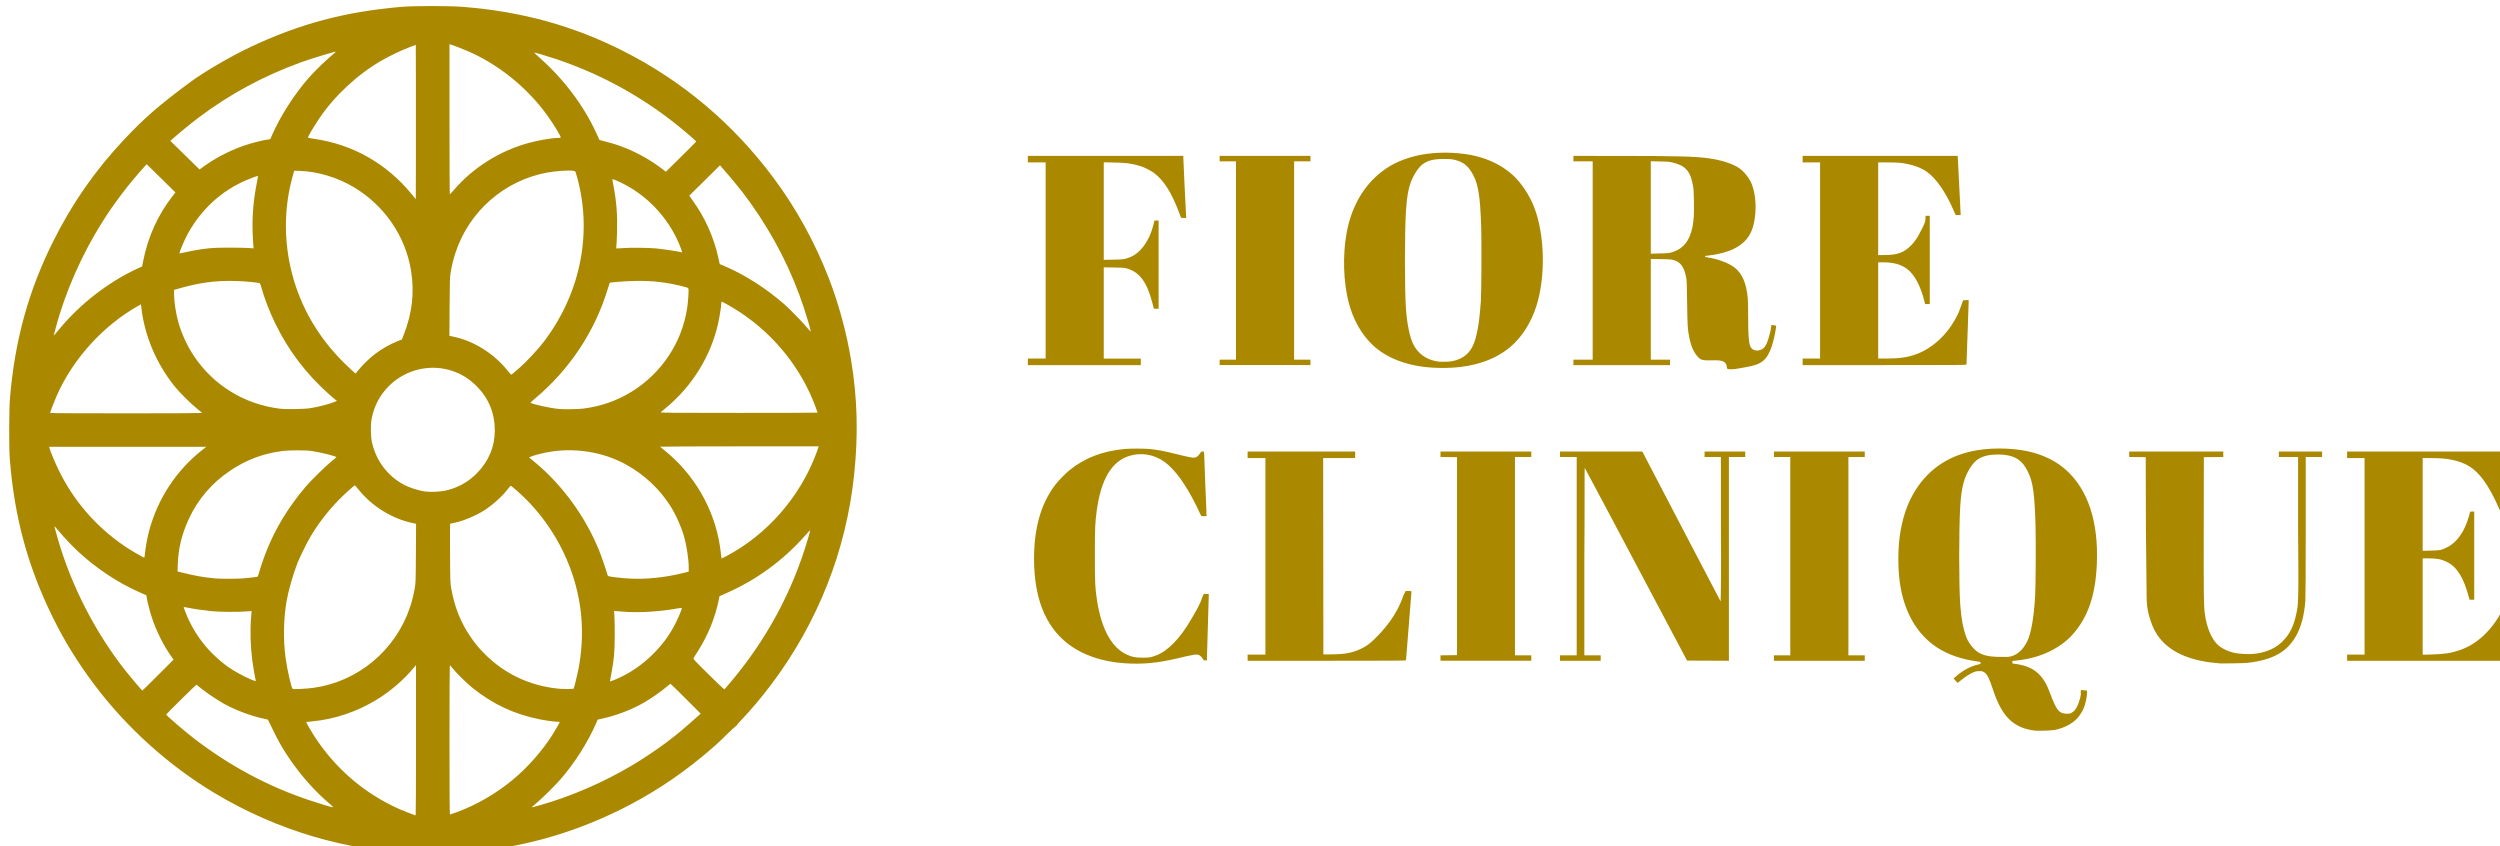 <?xml version="1.0" encoding="UTF-8" standalone="no"?>
<!-- Created with Inkscape (http://www.inkscape.org/) -->

<svg
   width="243.159mm"
   height="82.321mm"
   viewBox="0 0 243.159 82.321"
   version="1.1"
   id="svg5"
   sodipodi:docname="logo_stripless2.svg"
   inkscape:version="1.1.1 (3bf5ae0d25, 2021-09-20)"
   xmlns:inkscape="http://www.inkscape.org/namespaces/inkscape"
   xmlns:sodipodi="http://sodipodi.sourceforge.net/DTD/sodipodi-0.dtd"
   xmlns="http://www.w3.org/2000/svg"
   xmlns:svg="http://www.w3.org/2000/svg">
  <sodipodi:namedview
     id="namedview7"
     pagecolor="#ffffff"
     bordercolor="#666666"
     borderopacity="1.0"
     inkscape:pageshadow="2"
     inkscape:pageopacity="0.0"
     inkscape:pagecheckerboard="0"
     inkscape:document-units="mm"
     showgrid="false"
     inkscape:zoom="1"
     inkscape:cx="519.5"
     inkscape:cy="96.5"
     inkscape:window-width="1920"
     inkscape:window-height="1017"
     inkscape:window-x="-8"
     inkscape:window-y="-8"
     inkscape:window-maximized="1"
     inkscape:current-layer="g655" />
  <defs
     id="defs2" />
  <g
     inkscape:label="Katman 1"
     inkscape:groupmode="layer"
     id="layer1"
     transform="translate(126.53,-95.773)">
    <g
       inkscape:label="Image"
       id="g15"
       transform="matrix(0.265,0,0,0.265,-694.004,-278.611)">
      <g
         id="g655"
         transform="translate(86.825,-1524.106)">
        <path
           style="fill:#aa8800;stroke-width:0.166"
           d="m 2207.945,3250.079 c -26.073,-0.816 -51.607,-8.373 -74.453,-22.035 -16.931,-10.125 -32.468,-24.123 -44.341,-39.95 -6.024,-8.03 -10.973,-16.047 -15.163,-24.567 -9.223,-18.749 -14.119,-36.774 -15.805,-58.18 -0.336,-4.272 -0.285,-18.273 0.083,-22.575 1.805,-21.101 6.756,-39.06 15.741,-57.101 7.047,-14.15 15.381,-26.128 26.169,-37.616 7.447,-7.93 12.863,-12.626 24.352,-21.117 5.017,-3.708 14.748,-9.383 21.866,-12.752 18.027,-8.533 34.786,-13.005 55.404,-14.783 4.745,-0.409 17.751,-0.404 22.907,0.01 21.476,1.72 40.362,6.939 58.678,16.215 21.825,11.053 40.34,26.698 55.181,46.629 8.306,11.154 15.201,23.699 20.3,36.934 3.588,9.314 6.455,19.883 8.102,29.871 2.301,13.951 2.66,27.039 1.144,41.763 -2.891,28.077 -13.345,54.586 -30.505,77.352 -3.528,4.681 -7.361,9.227 -10.939,12.975 -0.936,0.98 -1.701,1.861 -1.701,1.956 0,0.096 -0.088,0.174 -0.195,0.174 -0.107,0 -1.545,1.328 -3.195,2.951 -3.516,3.457 -4.968,4.765 -9.086,8.184 -9.342,7.757 -19.589,14.403 -30.433,19.739 -17.933,8.824 -36.275,13.886 -56.271,15.53 -2.715,0.223 -11.787,0.596 -13.196,0.542 -0.32,-0.012 -2.409,-0.079 -4.642,-0.149 z m -0.67,-41.522 v -27.593 l -0.539,0.66 c -3.73,4.572 -8.786,8.952 -13.986,12.114 -7.242,4.405 -15.444,7.155 -23.571,7.902 -1.187,0.109 -2.181,0.216 -2.209,0.238 -0.082,0.063 1.583,3.003 2.644,4.672 7.732,12.151 18.556,21.509 31.59,27.314 1.432,0.638 5.681,2.266 5.945,2.278 0.068,0 0.124,-12.411 0.124,-27.587 z m 14.735,26.495 c 7.426,-2.688 14.812,-6.969 21.037,-12.193 5.406,-4.537 10.574,-10.426 14.268,-16.256 1.082,-1.707 2.746,-4.587 2.746,-4.751 0,-0.035 -0.32,-0.063 -0.711,-0.063 -1.133,0 -4.526,-0.458 -6.769,-0.914 -9.367,-1.903 -17.086,-5.523 -24.538,-11.506 -2.075,-1.666 -5.609,-5.111 -7.074,-6.894 -0.639,-0.778 -1.218,-1.42 -1.286,-1.425 -0.068,-0.01 -0.124,12.315 -0.124,27.379 0,18.436 0.055,27.389 0.169,27.389 0.093,0 1.12,-0.344 2.282,-0.765 z m -45.536,-2.352 c -0.28,-0.248 -1.371,-1.216 -2.425,-2.15 -5.011,-4.44 -10.055,-10.355 -14.123,-16.56 -2.014,-3.072 -3.261,-5.303 -5.242,-9.379 -0.954,-1.963 -1.745,-3.584 -1.758,-3.602 -0.013,-0.018 -0.768,-0.194 -1.678,-0.391 -4.7,-1.017 -10.214,-3.09 -14.436,-5.427 -2.462,-1.363 -6.584,-4.137 -8.422,-5.667 -0.889,-0.74 -1.663,-1.346 -1.72,-1.346 -0.136,0 -11.105,10.811 -11.105,10.945 0,0.312 7,6.326 10.374,8.912 13.029,9.985 27.02,17.475 41.996,22.481 4.293,1.435 8.199,2.613 8.715,2.627 0.286,0.01 0.262,-0.053 -0.176,-0.442 z m 76.341,-0.296 c 11.331,-3.202 23.227,-8.357 33.921,-14.7 3.498,-2.075 9.11,-5.829 12.25,-8.194 4.34,-3.269 5.408,-4.159 12.088,-10.079 l 0.694,-0.615 -5.477,-5.485 c -3.012,-3.017 -5.54,-5.485 -5.618,-5.485 -0.078,0 -0.601,0.399 -1.163,0.887 -2.015,1.749 -5.699,4.348 -8.335,5.879 -4.697,2.729 -10.393,4.913 -15.903,6.098 l -1.305,0.281 -0.594,1.354 c -3.122,7.111 -7.702,14.336 -12.958,20.443 -1.99,2.312 -6.738,7.014 -8.866,8.78 -0.978,0.812 -1.779,1.503 -1.779,1.535 0,0.136 0.495,0.023 3.045,-0.698 z m -140.206,-47.744 5.678,-5.676 -0.938,-1.337 c -2.886,-4.114 -5.383,-9.148 -7.083,-14.282 -0.633,-1.911 -1.662,-5.952 -1.843,-7.236 l -0.107,-0.76 -2.557,-1.129 c -7.825,-3.455 -15.434,-8.478 -22.189,-14.649 -2.308,-2.108 -5.899,-5.899 -7.752,-8.183 -0.556,-0.685 -1.077,-1.268 -1.157,-1.295 -0.157,-0.054 -0.123,0.083 1.075,4.283 4.965,17.413 13.929,34.853 25.179,48.991 1.903,2.391 5.785,6.949 5.919,6.949 0.054,0 2.654,-2.554 5.776,-5.676 z m 209.555,3.269 c 13.498,-15.771 23.331,-33.915 29.035,-53.577 0.452,-1.558 0.794,-2.86 0.761,-2.893 -0.034,-0.034 -0.836,0.819 -1.783,1.895 -8.088,9.186 -17.915,16.364 -29.146,21.287 l -2.357,1.033 -0.186,0.94 c -1.341,6.764 -3.914,13.184 -7.66,19.111 -0.761,1.204 -1.496,2.377 -1.633,2.605 -0.248,0.413 -0.223,0.44 5.457,6.057 3.139,3.103 5.761,5.581 5.828,5.506 0.067,-0.075 0.825,-0.958 1.684,-1.963 z m -152.569,1.408 c 16.393,-2.251 30.22,-13.806 35.504,-29.671 0.69,-2.073 1.262,-4.37 1.705,-6.855 0.35,-1.963 0.371,-2.589 0.429,-12.881 l 0.061,-10.817 -0.964,-0.194 c -7.753,-1.558 -15.292,-6.224 -20.326,-12.58 -0.558,-0.704 -1.068,-1.301 -1.135,-1.327 -0.208,-0.082 -4.148,3.476 -6.15,5.554 -4.076,4.231 -7.428,8.62 -10.273,13.454 -1.362,2.314 -3.848,7.376 -4.709,9.59 -1.595,4.101 -3.241,9.842 -3.929,13.707 -1.163,6.538 -1.313,14.246 -0.408,20.985 0.575,4.279 2.121,11.086 2.591,11.403 0.317,0.214 5.015,-0.013 7.603,-0.368 z m 95.546,0.29 c 0.171,-0.171 1.581,-6.107 1.961,-8.254 1.258,-7.121 1.424,-14.298 0.492,-21.247 -2.188,-16.314 -10.646,-32.039 -23.137,-43.014 -1.232,-1.083 -2.316,-1.966 -2.407,-1.962 -0.091,0 -0.53,0.49 -0.975,1.081 -2.013,2.672 -5.282,5.676 -8.448,7.761 -3.05,2.009 -7.753,4.015 -11.116,4.743 -0.888,0.192 -1.659,0.35 -1.712,0.35 -0.053,0 -0.068,4.874 -0.033,10.831 0.06,10.299 0.082,10.933 0.432,12.906 1.227,6.907 3.444,12.461 7.125,17.844 1.733,2.535 2.953,4.004 5.178,6.239 7.357,7.389 16.734,11.768 27.311,12.756 1.534,0.143 5.176,0.12 5.33,-0.034 z m 14.942,-3.202 c 5.241,-2.106 10.31,-5.524 14.444,-9.741 3.528,-3.598 5.881,-6.853 8.012,-11.081 1.235,-2.45 2.454,-5.418 2.293,-5.579 -0.056,-0.056 -0.76,0.017 -1.563,0.162 -6.04,1.093 -13.208,1.591 -18.485,1.283 -1.855,-0.108 -3.697,-0.241 -4.095,-0.296 l -0.723,-0.099 0.131,1.808 c 0.072,0.994 0.125,4.236 0.117,7.203 -0.015,5.864 -0.264,8.782 -1.153,13.528 -0.597,3.182 -0.631,3.403 -0.535,3.403 0.046,0 0.747,-0.266 1.557,-0.592 z m -131.633,0.135 c -0.247,-0.834 -0.978,-5.032 -1.26,-7.236 -0.684,-5.348 -0.847,-11.228 -0.437,-15.795 0.115,-1.278 0.194,-2.345 0.177,-2.371 -0.017,-0.026 -0.845,0.03 -1.838,0.124 -2.745,0.26 -9.909,0.213 -12.782,-0.084 -3.131,-0.324 -6.579,-0.82 -8.638,-1.244 -0.882,-0.181 -1.633,-0.3 -1.669,-0.263 -0.036,0.036 0.283,0.952 0.711,2.035 3.144,7.965 8.333,14.646 15.343,19.757 2.121,1.547 6.005,3.688 8.715,4.806 1.538,0.634 1.799,0.676 1.679,0.271 z m -4.816,-37.389 c 2.259,-0.175 4.954,-0.471 5.385,-0.593 0.141,-0.04 0.348,-0.426 0.462,-0.86 0.516,-1.978 1.813,-5.841 2.8,-8.341 3.38,-8.559 8.04,-16.236 14.459,-23.82 1.929,-2.279 7.41,-7.665 9.543,-9.379 0.966,-0.776 1.762,-1.454 1.768,-1.508 0.035,-0.32 -5.665,-1.755 -8.87,-2.234 -2.445,-0.365 -8.387,-0.368 -11.061,-0.01 -7.162,0.97 -13.07,3.194 -18.983,7.147 -6.761,4.52 -11.972,10.608 -15.289,17.86 -2.559,5.596 -3.794,10.672 -3.999,16.434 l -0.098,2.752 2.472,0.605 c 4.228,1.035 7.087,1.534 11.02,1.924 2.032,0.201 7.893,0.212 10.392,0.018 z m 149.126,0 c 1.324,-0.091 3.512,-0.318 4.863,-0.502 3.15,-0.431 5.739,-0.952 9.122,-1.834 l 0.622,-0.162 v -1.446 c 0,-3.145 -0.763,-8.185 -1.74,-11.553 -1.088,-3.75 -3.136,-8.23 -5.244,-11.472 -3.923,-6.032 -9.302,-11.052 -15.704,-14.654 -8.841,-4.975 -19.8,-6.626 -30.006,-4.521 -2.944,0.607 -6.064,1.579 -5.802,1.806 0.083,0.073 1.034,0.864 2.112,1.758 10.024,8.316 18.511,19.986 23.486,32.296 0.819,2.026 2.658,7.356 3.013,8.735 0.207,0.803 0.122,0.771 2.997,1.145 4.109,0.535 8.363,0.675 12.282,0.405 z m 28.477,-8.199 c 14.925,-7.899 26.991,-21.717 32.989,-37.778 0.324,-0.867 0.64,-1.782 0.703,-2.033 l 0.114,-0.457 h -29.067 c -15.987,0 -29.065,0.056 -29.063,0.124 0,0.068 0.286,0.325 0.632,0.569 0.346,0.244 1.558,1.259 2.694,2.254 10.663,9.343 17.451,22.351 18.925,36.268 0.114,1.073 0.244,1.95 0.291,1.95 0.046,0 0.848,-0.404 1.782,-0.898 z m -213.473,-0.72 c 0.188,-2.133 0.878,-5.961 1.504,-8.34 3.133,-11.921 10.043,-22.458 19.643,-29.952 l 1.396,-1.09 h -28.844 -28.844 l 0.109,0.434 c 0.261,1.039 2.063,5.358 3.336,7.992 5.446,11.275 13.686,20.816 24.146,27.958 2.267,1.548 6.93,4.271 7.331,4.281 0.061,0 0.161,-0.576 0.224,-1.284 z m 109.803,-23.208 c 4.545,-0.862 8.657,-3.054 11.95,-6.369 4.402,-4.431 6.667,-9.788 6.673,-15.781 0.01,-6.405 -2.243,-11.868 -6.735,-16.359 -2.636,-2.636 -5.585,-4.468 -8.942,-5.556 -13.293,-4.309 -27.329,4.266 -29.6,18.082 -0.364,2.211 -0.251,6.2 0.235,8.315 1.479,6.439 5.441,11.828 11.085,15.079 2.299,1.325 5.689,2.442 8.61,2.838 1.524,0.207 5,0.078 6.725,-0.249 z m -88.808,-28.588 c 0,-0.072 -0.798,-0.763 -1.774,-1.535 -2.346,-1.857 -6.606,-6.098 -8.414,-8.376 -6.763,-8.521 -10.982,-18.605 -12.14,-29.016 l -0.107,-0.963 -0.941,0.529 c -12.988,7.294 -24.161,19.649 -30.085,33.268 -0.877,2.016 -2.312,5.784 -2.312,6.069 0,0.096 10.666,0.155 27.887,0.155 15.338,0 27.887,-0.059 27.887,-0.131 z m 225.915,-0.131 c 0,-0.053 -0.383,-1.117 -0.85,-2.365 -5.225,-13.947 -15.007,-26.159 -27.617,-34.477 -2.332,-1.538 -6.397,-3.895 -6.717,-3.895 -0.094,0 -0.172,0.28 -0.172,0.623 0,1.046 -0.649,5.142 -1.188,7.511 -2.689,11.83 -9.389,22.722 -18.813,30.582 -1.095,0.914 -2.101,1.764 -2.235,1.89 -0.206,0.194 4.105,0.229 28.675,0.229 15.905,0 28.918,-0.043 28.918,-0.096 z m -186.194,-1.636 c 3.086,-0.498 7.168,-1.567 9.059,-2.372 l 0.725,-0.309 -0.642,-0.488 c -0.353,-0.268 -1.315,-1.086 -2.136,-1.816 -8.546,-7.599 -15.062,-16.175 -19.933,-26.233 -2.091,-4.318 -3.945,-9.145 -5.067,-13.19 -0.191,-0.688 -0.408,-1.315 -0.482,-1.394 -0.291,-0.308 -5.176,-0.784 -9.045,-0.882 -7.534,-0.19 -13.418,0.623 -21.372,2.952 l -1.121,0.328 v 1.446 c 0,2.779 0.682,7.277 1.583,10.438 1.21,4.246 3.258,8.684 5.692,12.336 7.171,10.759 18.429,17.697 31.401,19.35 2.321,0.296 9.089,0.196 11.337,-0.167 z m 100.091,0.156 c 12.837,-1.502 24.363,-8.624 31.52,-19.479 3.459,-5.246 5.656,-10.923 6.682,-17.27 0.324,-2.007 0.648,-6.394 0.522,-7.068 -0.093,-0.496 -0.165,-0.539 -1.466,-0.879 -6.45,-1.688 -11.577,-2.289 -18.349,-2.151 -3.601,0.073 -8.889,0.477 -9.127,0.696 -0.026,0.024 -0.338,1.006 -0.693,2.183 -4.731,15.677 -14.024,29.665 -26.814,40.362 -0.822,0.687 -1.518,1.309 -1.546,1.381 -0.173,0.433 7.192,2.088 10.51,2.362 1.955,0.161 6.867,0.084 8.762,-0.137 z m -24.199,-14.181 c 3.244,-2.752 7.56,-7.358 10.205,-10.892 13.461,-17.983 17.671,-40.63 11.4,-61.327 -0.225,-0.744 -0.23,-0.748 -1.193,-0.903 -1.394,-0.225 -6.475,0.129 -9.291,0.647 -15.714,2.888 -28.668,14.16 -33.676,29.305 -0.927,2.802 -1.356,4.563 -1.863,7.636 -0.246,1.489 -0.297,3.291 -0.355,12.384 l -0.067,10.641 1.049,0.201 c 7.597,1.455 15.251,6.192 20.346,12.592 1.079,1.355 1.266,1.521 1.508,1.336 0.152,-0.116 1.023,-0.845 1.936,-1.619 z m -58.199,0 c 1.274,-1.618 4.146,-4.414 5.919,-5.762 2.632,-2.002 5.724,-3.756 8.568,-4.861 l 1.438,-0.558 0.747,-1.926 c 3.05,-7.865 3.891,-15.396 2.606,-23.344 -2.058,-12.724 -9.766,-23.937 -21.103,-30.702 -5.957,-3.554 -13.361,-5.753 -19.968,-5.929 l -1.81,-0.048 -0.561,1.992 c -3.24,11.504 -3.315,23.961 -0.217,35.854 3.223,12.368 9.705,23.447 19.198,32.811 1.615,1.593 3.991,3.77 4.135,3.789 0.01,0 0.478,-0.592 1.049,-1.316 z m -110.087,-14.659 c 7.607,-9.351 18.197,-17.607 28.907,-22.536 l 1.753,-0.807 0.366,-1.878 c 1.732,-8.882 5.394,-17.008 10.758,-23.872 l 1.103,-1.411 -5.274,-5.181 -5.274,-5.181 -0.712,0.783 c -5.668,6.234 -11.058,13.287 -15.412,20.166 -7.7,12.167 -13.86,26.174 -17.333,39.421 -0.281,1.071 -0.548,2.079 -0.594,2.239 -0.046,0.16 -0.051,0.29 -0.012,0.29 0.039,0 0.815,-0.915 1.725,-2.033 z m 275.179,-2.905 c -4.017,-13.913 -10.074,-27.017 -18.087,-39.132 -4.301,-6.502 -7.635,-10.806 -13.807,-17.825 l -0.528,-0.6 -5.612,5.561 c -3.087,3.058 -5.635,5.57 -5.663,5.582 -0.028,0.012 0.573,0.876 1.335,1.92 4.376,5.995 7.68,13.364 9.297,20.733 l 0.537,2.449 1.66,0.701 c 7.367,3.111 15.429,8.245 21.994,14.006 2.103,1.845 6.885,6.75 8.465,8.682 0.685,0.837 1.27,1.45 1.3,1.362 0.03,-0.088 -0.37,-1.636 -0.891,-3.439 z m -226.076,-26.183 c 5.209,-0.961 7.234,-1.14 13.03,-1.152 2.967,-0.01 6.319,0.05 7.449,0.124 l 2.054,0.136 -0.097,-0.386 c -0.053,-0.212 -0.178,-2.179 -0.277,-4.372 -0.289,-6.407 0.165,-12.441 1.417,-18.825 0.312,-1.592 0.536,-2.925 0.499,-2.963 -0.12,-0.12 -2.254,0.644 -4.406,1.576 -8.976,3.89 -16.19,10.459 -21.151,19.26 -1.219,2.163 -3.249,6.853 -3.249,7.506 0,0.077 0.541,0 1.203,-0.168 0.662,-0.169 2.249,-0.5 3.527,-0.736 z m 179.374,-0.707 c -3.736,-10.112 -11.219,-18.639 -20.768,-23.664 -2.031,-1.069 -4.28,-2.031 -4.42,-1.892 -0.053,0.054 0.094,1.054 0.327,2.224 1.12,5.613 1.533,10.66 1.369,16.734 -0.064,2.374 -0.171,4.788 -0.239,5.365 -0.068,0.577 -0.082,1.069 -0.033,1.095 0.05,0.025 0.8,-0.017 1.667,-0.094 2.955,-0.263 9.997,-0.216 13.03,0.086 2.562,0.255 8.865,1.21 9.033,1.368 0.038,0.036 0.168,0.065 0.289,0.065 0.16,0 0.091,-0.348 -0.256,-1.286 z m -97.331,-60.688 -0.042,-14.195 -2.407,0.909 c -2.675,1.01 -7.13,3.13 -9.894,4.708 -8.938,5.104 -17.552,13.082 -23.153,21.442 -2.212,3.301 -4.283,6.857 -4.1,7.04 0.046,0.046 1.122,0.236 2.39,0.421 14.139,2.064 26.508,9.106 35.676,20.313 l 1.488,1.819 0.042,-14.131 c 0.024,-7.772 0.024,-20.518 0,-28.326 z m 14.107,38.893 c 6.902,-8.021 16.669,-14.158 27.099,-17.026 3.642,-1.002 8.713,-1.884 10.867,-1.89 0.46,0 0.929,-0.061 1.041,-0.132 0.146,-0.093 -0.183,-0.783 -1.169,-2.446 -3.998,-6.75 -8.555,-12.259 -14.473,-17.499 -5.239,-4.64 -11.451,-8.674 -17.595,-11.428 -1.931,-0.866 -6.327,-2.585 -7.096,-2.776 l -0.456,-0.113 v 27.587 c 0,15.172 0.062,27.562 0.138,27.531 0.076,-0.03 0.816,-0.844 1.645,-1.807 z m 88.766,-17.582 c 0,-0.32 -6.389,-5.696 -10.043,-8.451 -12.749,-9.614 -26.425,-16.829 -41.415,-21.847 -3.498,-1.171 -7.883,-2.463 -7.992,-2.354 -0.039,0.039 0.81,0.846 1.886,1.794 8.926,7.864 16.336,17.707 20.961,27.843 l 1.109,2.431 2.558,0.675 c 3.07,0.81 4.241,1.191 6.916,2.252 4.688,1.859 9.642,4.684 13.736,7.832 l 1.162,0.894 5.561,-5.483 c 3.058,-3.016 5.561,-5.529 5.561,-5.584 z m -180.185,8.74 c 4.768,-3.375 10.605,-6.211 16.267,-7.903 2.392,-0.715 5.354,-1.417 6.74,-1.597 l 0.848,-0.111 0.704,-1.6 c 3.086,-7.012 8.149,-14.901 13.426,-20.918 1.949,-2.222 5.893,-6.083 8.125,-7.955 1.03,-0.864 1.848,-1.596 1.817,-1.627 -0.174,-0.174 -9.323,2.61 -13.069,3.978 -13.568,4.953 -25.828,11.58 -37.157,20.084 -2.759,2.071 -6.971,5.505 -9.378,7.646 l -1.136,1.01 5.368,5.254 5.368,5.254 0.416,-0.317 c 0.229,-0.174 0.976,-0.714 1.661,-1.198 z"
           id="path657"
           sodipodi:nodetypes="ssssssssscsssssssssssssssccsssssssssssssssssscssssssssssssssssssscscssssscsssssscssscssssssssssssscsssssscssscssssssssscsssssssssssssssssssssscscssssssssssssssscsssscsscssscssccsssccsssssssssssssscscssssssssccsssscsssssscssssssssccsssssssscssssssscssssssscsssssssssssscscsssssscssscssssssscsscscssscssscsscccsssssssssscsscscsssssccscssssssscccssssssscsscscsssscsccscscssssscsscsssssscssscssssscssssscscccssssssssssc" />
        <path
           d="m 2801.537,3205.046 c -7.841,-0.925 -12.101,-5.002 -15.325,-14.672 -1.61,-4.827 -2.225,-6.054 -3.397,-6.774 -0.602,-0.37 -0.754,-0.403 -1.8,-0.395 -0.987,0.01 -1.287,0.07 -2.206,0.458 -1.211,0.512 -3.283,1.86 -4.695,3.055 -0.527,0.446 -0.986,0.811 -1.02,0.811 -0.034,0 -0.312,-0.434 -0.766,-0.814 l -0.705,-0.814 0.659,-0.585 c 2.647,-2.35 5.452,-3.875 8.332,-4.53 0.877,-0.2 0.926,-0.231 0.926,-0.586 0,-0.371 -0.014,-0.377 -1.167,-0.535 -5.877,-0.805 -10.971,-2.577 -14.898,-5.183 -7.415,-4.921 -12.044,-13.012 -13.586,-23.748 -0.7,-4.875 -0.731,-11.93 -0.072,-16.798 0.947,-7.005 2.926,-12.74 6.05,-17.53 5.184,-7.951 12.71,-12.714 22.607,-14.309 6.709,-1.081 14.889,-0.689 20.691,0.991 4.703,1.362 8.672,3.509 11.877,6.424 7.955,7.236 11.777,18.971 11.156,34.245 -0.465,11.44 -3.188,19.501 -8.72,25.814 -4.587,5.235 -12.181,8.938 -20.861,9.741 l -1.412,0.155 v 0.463 0.463 l 1.2,0.169 c 3.758,0.53 6.323,1.639 8.375,3.619 1.875,1.81 3.061,3.832 4.35,7.416 0.448,1.246 1.167,2.986 1.597,3.866 1.23,2.516 2.16,3.26 4.216,3.372 0.899,0.049 1.185,0.01 1.763,-0.239 1.139,-0.49 2.128,-1.755 2.692,-3.445 0.339,-1.014 1.11,-2.975 0.872,-4.16 l 0.091,-0.872 0.887,0.099 c 0.488,0.055 0.992,0.102 1.121,0.106 0.192,0.01 0.233,0.131 0.231,0.707 -0.01,1.623 -0.554,4.169 -1.255,5.831 -0.495,1.174 -1.383,2.583 -2.222,3.526 -1.884,2.117 -5.079,3.781 -8.482,4.417 -1.126,0.21 -5.974,0.376 -7.103,0.243 z m -10.549,-27.065 c 3.555,0 6.04,-2.5 7.602,-5.617 1.462,-2.918 2.437,-8.403 2.954,-16.631 0.222,-3.531 0.314,-20.474 0.142,-26.164 -0.352,-11.636 -0.927,-15.718 -2.741,-19.44 -2.028,-4.162 -4.331,-5.809 -8.868,-6.344 -1.535,-0.181 -4.513,-0.076 -5.804,0.205 -3.073,0.668 -4.707,1.767 -6.368,4.282 -2.384,3.611 -3.394,7.341 -3.828,14.137 -0.532,8.322 -0.531,29.565 0,36.657 0.378,5.04 1.091,8.74 2.281,11.824 0.773,2.005 2.645,4.362 4.291,5.402 2.824,1.784 6.406,1.69 10.339,1.69 z m -323.548,2.335 c -8.519,-0.556 -15.772,-3.096 -21.235,-7.438 -8.071,-6.414 -12.092,-16.725 -12.092,-31.011 0,-11.126 2.537,-20.053 7.63,-26.844 1.243,-1.657 3.802,-4.291 5.5,-5.66 5.495,-4.431 12.028,-6.937 20.064,-7.696 1.941,-0.183 7.381,-0.184 9.132,0 3.162,0.33 5.395,0.75 9.709,1.824 4.895,1.219 6.271,1.478 7.058,1.33 0.613,-0.116 1.266,-0.669 1.833,-1.552 0.388,-0.605 0.47,-0.663 0.934,-0.663 h 0.509 l 0.074,0.833 c 0.04,0.458 0.225,5.393 0.409,10.966 0.185,5.573 0.511,10.547 0.405,11.032 l 0.069,0.9 h -0.992 c -0.913,0 -0.999,-0.024 -1.083,-0.3 -0.05,-0.165 -0.74,-1.62 -1.533,-3.233 -3.94,-8.01 -7.867,-13.482 -11.717,-16.321 -3.89,-2.87 -8.751,-3.678 -13.277,-2.206 -6.304,2.049 -10.202,8.732 -11.716,20.081 -0.611,4.585 -0.68,6.233 -0.68,16.311 0,10.248 0.09,12.12 0.805,16.684 1.658,10.59 5.491,17.432 11.132,19.871 1.977,0.855 2.861,1.019 5.528,1.028 2.598,0.01 3.085,-0.074 5.149,-0.869 4.248,-1.636 8.78,-6.335 12.717,-13.187 1.132,-1.97 3.399,-5.584 3.995,-7.896 l 0.636,-1.433 h 0.916 0.916 v 0.9 c 0,0.495 -0.15,5.639 -0.332,11.432 -0.182,5.793 -0.331,10.877 -0.332,11.299 v 0.767 h -0.587 c -0.55,0 -0.609,-0.036 -0.921,-0.567 -0.409,-0.694 -0.967,-1.236 -1.466,-1.425 -0.901,-0.341 -1.891,-0.185 -7.891,1.241 -7.186,1.708 -12.749,2.228 -19.265,1.803 z m 402.29,0.068 c -0.295,0 -1.223,-0.114 -2.066,-0.191 -2.211,-0.2 -3.295,-0.361 -5.399,-0.804 -8.521,-1.792 -14.31,-5.767 -17.216,-11.822 -0.759,-1.58 -1.669,-4.339 -2.038,-6.177 -0.771,-3.835 -0.435,-2.069 -0.804,-30.521 l -0.073,-26.197 -3.033,-0.036 -3.033,-0.036 v -0.997 -0.997 h 17.265 17.265 v 0.998 0.998 l -3.566,0.035 -3.566,0.035 -0.038,25.73 c -0.039,26.037 0,28.969 0.45,32.089 0.748,5.208 2.709,9.529 5.222,11.507 1.405,1.106 3.538,2.067 5.601,2.523 1.296,0.287 4.872,0.52 6.363,0.415 5.202,-0.366 9.254,-2.218 12.142,-5.548 2.079,-2.398 3.358,-5.205 4.181,-9.175 0.68,-3.282 0.959,-2.959 0.675,-31.243 v -26.364 h -3.533 -3.533 v -1 -1 h 7.933 7.932 v 1 1 h -3 -3 v 25.497 c 0,16.12 -0.051,26.159 -0.137,27.297 -0.409,5.4 -1.604,9.8 -3.574,13.164 -3.329,5.685 -8.46,8.497 -17.487,9.585 -1.571,0.189 -8.673,0.236 -9.932,0.236 z m -357.228,-2.12 v -1.133 h 3.266 3.266 v -36.063 -36.063 h -3.266 -3.266 v -1.2 -1.2 h 19.731 19.731 v 1.2 1.2 h -5.866 -5.866 l 0.034,36.029 0.034,36.029 2.933,-0.016 c 5.092,-0.028 7.918,-0.575 11.045,-2.135 1.987,-0.992 3.002,-1.73 4.8,-3.492 3.311,-3.244 8.049,-8.421 10.603,-15.988 l 0.818,-1.633 h 1.065 c 1.065,0 1.065,0 1.065,0.355 0,0.195 -0.45,5.867 -1,12.604 -0.55,6.737 -1,12.337 -1,12.444 0,0.17 -3.662,0.195 -29.064,0.195 h -29.064 z m 70.792,0.136 v -0.997 l 3.033,-0.036 3.033,-0.036 v -36.329 -36.33 l -3.033,-0.036 -3.033,-0.036 v -0.997 -0.998 h 16.665 16.665 v 1 1 h -3 -3 v 36.396 36.396 h 3 3 v 1 1 h -16.665 -16.665 z m 43.862,0 v -1 h 3.066 3.066 v -36.396 -36.396 h -3.066 -3.066 v -1 -1 h 15.11 15.11 l 14.305,27.43 c 7.868,15.087 14.357,27.487 14.42,27.557 0.064,0.071 0.265,-11.537 0.115,-26.43 v -26.557 h -3 -3 v -1 -1 h 7.466 7.466 v 1 1 h -3 -3 v 37.397 37.397 l -7.677,-0.034 -7.677,-0.035 -10.428,-19.665 c -5.736,-10.816 -14.164,-26.714 -18.73,-35.33 -4.566,-8.616 -8.357,-15.722 -8.425,-15.792 -0.075,-0.077 0.039,13.334 -0.123,34.363 v 34.49 h 3 3 v 1 1 h -7.466 -7.466 z m 78.525,0 v -1 h 3 3 v -36.396 -36.396 h -3 -3 v -1 -1 h 16.665 16.665 v 1 1 h -3 -3 v 36.396 36.396 h 3 3 v 1 1 h -16.665 -16.665 z m 210.377,-0.133 v -1.133 h 3.2 3.2 v -36.063 -36.063 h -3.2 -3.2 v -1.2 -1.2 h 28.464 28.464 v 0.367 c 0,0.202 0.24,5.046 0.532,10.765 0.292,5.719 0.532,10.447 0.532,10.505 0,0.058 -0.425,0.088 -0.947,0.067 l -0.948,-0.039 -0.888,-2 c -1.511,-3.402 -3.244,-6.531 -4.912,-8.866 -3.25,-4.551 -6.567,-6.714 -11.96,-7.798 -2.173,-0.437 -4.253,-0.599 -7.707,-0.6 h -2.9 v 17.013 17.013 l 2.966,-0.066 c 3.402,-0.075 3.845,-0.162 5.899,-1.158 3.705,-1.796 6.582,-5.879 8.128,-11.537 l 0.437,-1.6 0.75,-0.04 0.75,-0.04 v 16.205 16.205 h -0.862 -0.861 l -0.148,-0.567 c -1.968,-7.513 -4.393,-11.459 -8.194,-13.337 -1.943,-0.96 -3.689,-1.295 -6.75,-1.295 h -2.116 v 17.686 17.686 l 3.233,-0.087 c 4.736,-0.127 7.246,-0.509 10.327,-1.571 3.644,-1.256 6.891,-3.361 9.776,-6.336 3.559,-3.671 6.167,-8.097 7.55,-12.814 l 0.244,-0.833 h 1.033 c 0.983,0 1.033,0.014 1.033,0.3 0,0.165 -0.18,5.249 -0.4,11.299 -0.22,6.049 -0.399,11.284 -0.4,11.632 v 0.633 h -30.064 -30.063 v -1.133 z m -335.764,-106.459 c -9.131,-0.55 -16.751,-3.446 -21.919,-8.329 -4.064,-3.841 -7.117,-9.236 -8.75,-15.465 -1.974,-7.53 -2.281,-17.488 -0.79,-25.625 1.917,-10.464 7.015,-18.704 14.727,-23.808 7.171,-4.745 17.295,-6.606 28.397,-5.219 7.071,0.883 13.352,3.62 17.923,7.809 3.042,2.787 6.033,7.285 7.74,11.638 3.974,10.132 4.33,25.546 0.843,36.465 -1.915,5.998 -5.228,11.238 -9.343,14.777 -6.782,5.834 -16.653,8.49 -28.828,7.756 z m 6.69,-2.274 c 2.226,-0.309 4.267,-1.193 5.793,-2.509 3.104,-2.678 4.535,-7.927 5.327,-19.544 0.221,-3.243 0.312,-21.587 0.134,-27.098 -0.407,-12.614 -1.171,-16.765 -3.824,-20.78 -1.246,-1.885 -2.746,-3.063 -4.721,-3.707 -1.793,-0.585 -2.478,-0.674 -5.133,-0.673 -3.789,0 -5.952,0.536 -7.812,1.928 -1.333,0.998 -2.735,2.969 -3.871,5.438 -1.212,2.636 -1.918,6.267 -2.248,11.569 -0.513,8.239 -0.513,29.073 0,36.188 0.385,5.337 1.356,10.106 2.583,12.692 1.673,3.526 4.719,5.769 8.814,6.492 0.963,0.17 3.742,0.171 4.957,0 z m 101.432,2.332 c 0,-4.789 -7.816,-1.409 -10.114,-3.473 -1.822,-1.637 -3.004,-4.116 -3.74,-7.847 -0.54,-2.734 -0.637,-4.377 -0.742,-12.532 -0.085,-6.62 -0.141,-8.203 -0.327,-9.182 -0.625,-3.297 -1.659,-5.122 -3.409,-6.014 -1.383,-0.705 -1.821,-0.768 -5.833,-0.835 l -3.766,-0.063 v 18.48 18.48 h 3.533 3.533 v 1 1 h -17.732 -17.731 v -1 -1 h 3.533 3.533 v -36.396 -36.396 h -3.533 -3.533 v -1 -1 l 16.098,0.01 c 22.178,0.01 28.495,0.171 33.563,0.877 4.759,0.663 9.005,2.051 11.316,3.701 1.49,1.064 3.155,3.043 4.05,4.816 1.379,2.732 2.07,7.205 1.76,11.399 -0.513,6.935 -2.729,10.692 -7.824,13.261 -2.317,1.168 -5.892,2.135 -9.168,2.478 -0.806,0.084 -1.489,0.175 -1.516,0.201 -0.027,0.026 -0.018,0.131 0.022,0.234 0.042,0.11 0.365,0.225 0.783,0.279 3.696,0.477 7.776,1.987 10.044,3.719 2.804,2.141 4.376,5.809 4.867,11.354 0.072,0.809 0.132,3.751 0.133,6.538 0,6.492 0.193,9.436 0.695,10.799 0.455,1.237 1.478,1.876 2.831,1.767 2.118,-0.17 3.248,-1.617 4.194,-5.375 0.221,-0.875 0.646,-2.125 0.619,-2.799 l 0.218,-1.207 0.796,0.094 c 0.438,0.051 0.833,0.13 0.877,0.175 0.235,0.234 -0.753,5.097 -1.493,7.349 -1.731,5.27 -3.802,6.968 -9.604,7.875 -1.185,0.185 -6.933,1.539 -6.933,0.241 z m -20.531,-42.302 c 4.342,-1.142 6.897,-4.212 7.92,-9.515 0.457,-2.369 0.582,-4.611 0.511,-9.206 -0.055,-3.598 -0.112,-4.548 -0.351,-5.88 -0.946,-5.272 -2.764,-7.323 -7.481,-8.436 -1.225,-0.289 -1.813,-0.34 -4.7,-0.403 l -3.3,-0.072 v 16.964 16.964 l 3.166,-0.068 c 2.641,-0.057 3.343,-0.114 4.233,-0.348 z m -236.041,40.115 v -1.2 h 3.266 3.266 v -35.996 -35.996 h -3.266 -3.266 v -1.2 -1.2 h 28.53 28.53 v 0.622 c 0,0.773 0.893,19.567 1.002,21.082 l 0.08,1.106 -0.953,-0.039 -0.953,-0.039 -0.7,-1.866 c -2.758,-7.351 -5.589,-11.83 -9.226,-14.596 -0.903,-0.687 -3.674,-2.124 -4.581,-2.377 -0.257,-0.071 -1.007,-0.289 -1.667,-0.483 -2.194,-0.646 -4.298,-0.894 -8.432,-0.969 l -3.766,-0.074 v 17.898 17.898 l 3.5,-0.068 c 3.702,-0.072 4.072,-0.125 6.001,-0.849 3.928,-1.474 7.322,-6.122 8.721,-11.944 l 0.376,-1.565 h 0.766 0.767 v 16.204 16.204 l -0.877,-0.039 -0.877,-0.039 -0.513,-2 c -1.978,-7.715 -4.766,-11.48 -9.448,-12.763 -0.887,-0.243 -1.492,-0.286 -4.718,-0.336 l -3.7,-0.058 v 16.744 16.744 h 6.799 6.799 v 1.2 1.2 h -20.731 -20.731 v -1.2 z m 70.392,0.2 v -1 h 3 3 v -36.396 -36.396 h -3 -3 v -1 -1 h 16.665 16.665 v 1 1 h -3 -3 v 36.396 36.396 h 3 3 v 1 1 h -16.665 -16.665 z m 213.977,-0.2 v -1.2 h 3.2 3.2 v -35.996 -35.996 h -3.2 -3.2 v -1.2 -1.2 h 28.451 28.451 l 0.084,1.233 c 0.108,1.582 1.007,19.49 1.007,20.064 v 0.433 h -0.911 -0.911 l -0.97,-2.19 c -2.903,-6.558 -6.227,-11.293 -9.626,-13.714 -2.332,-1.661 -5.924,-2.856 -9.875,-3.287 -0.712,-0.078 -2.797,-0.141 -4.633,-0.141 h -3.338 v 16.998 16.998 h 2.31 c 4.745,0 7.129,-0.862 9.756,-3.529 1.3,-1.319 2.252,-2.678 3.204,-4.571 0.641,-1.275 2.421,-4.165 2.067,-5.732 l 0.139,-0.567 h 0.728 0.728 v 16.198 16.198 h -0.85 -0.85 l -0.223,-0.9 c -1.444,-5.814 -3.781,-10.142 -6.529,-12.091 -2.357,-1.671 -4.942,-2.34 -9.045,-2.341 l -1.433,-1e-4 v 17.665 17.665 h 3.072 c 4.933,0 7.977,-0.469 11.247,-1.734 5.736,-2.219 10.825,-6.895 14.083,-12.94 0.997,-1.849 1.331,-2.62 2.135,-4.924 l 0.628,-1.8 1.016,-0.039 1.016,-0.039 v 0.839 c 0,0.461 -0.18,5.728 -0.399,11.704 -0.219,5.976 -0.398,10.97 -0.399,11.099 0,0.222 -1.522,0.233 -30.065,0.233 h -30.064 v -1.2 z"
           style="fill:#aa8800;stroke-width:0.133"
           id="path2306" />
      </g>
      <path
         style="fill:#000000"
         id="path137"
         d="" />
      <path
         style="fill:#000000"
         id="path117"
         d="" />
    </g>
  </g>
</svg>
